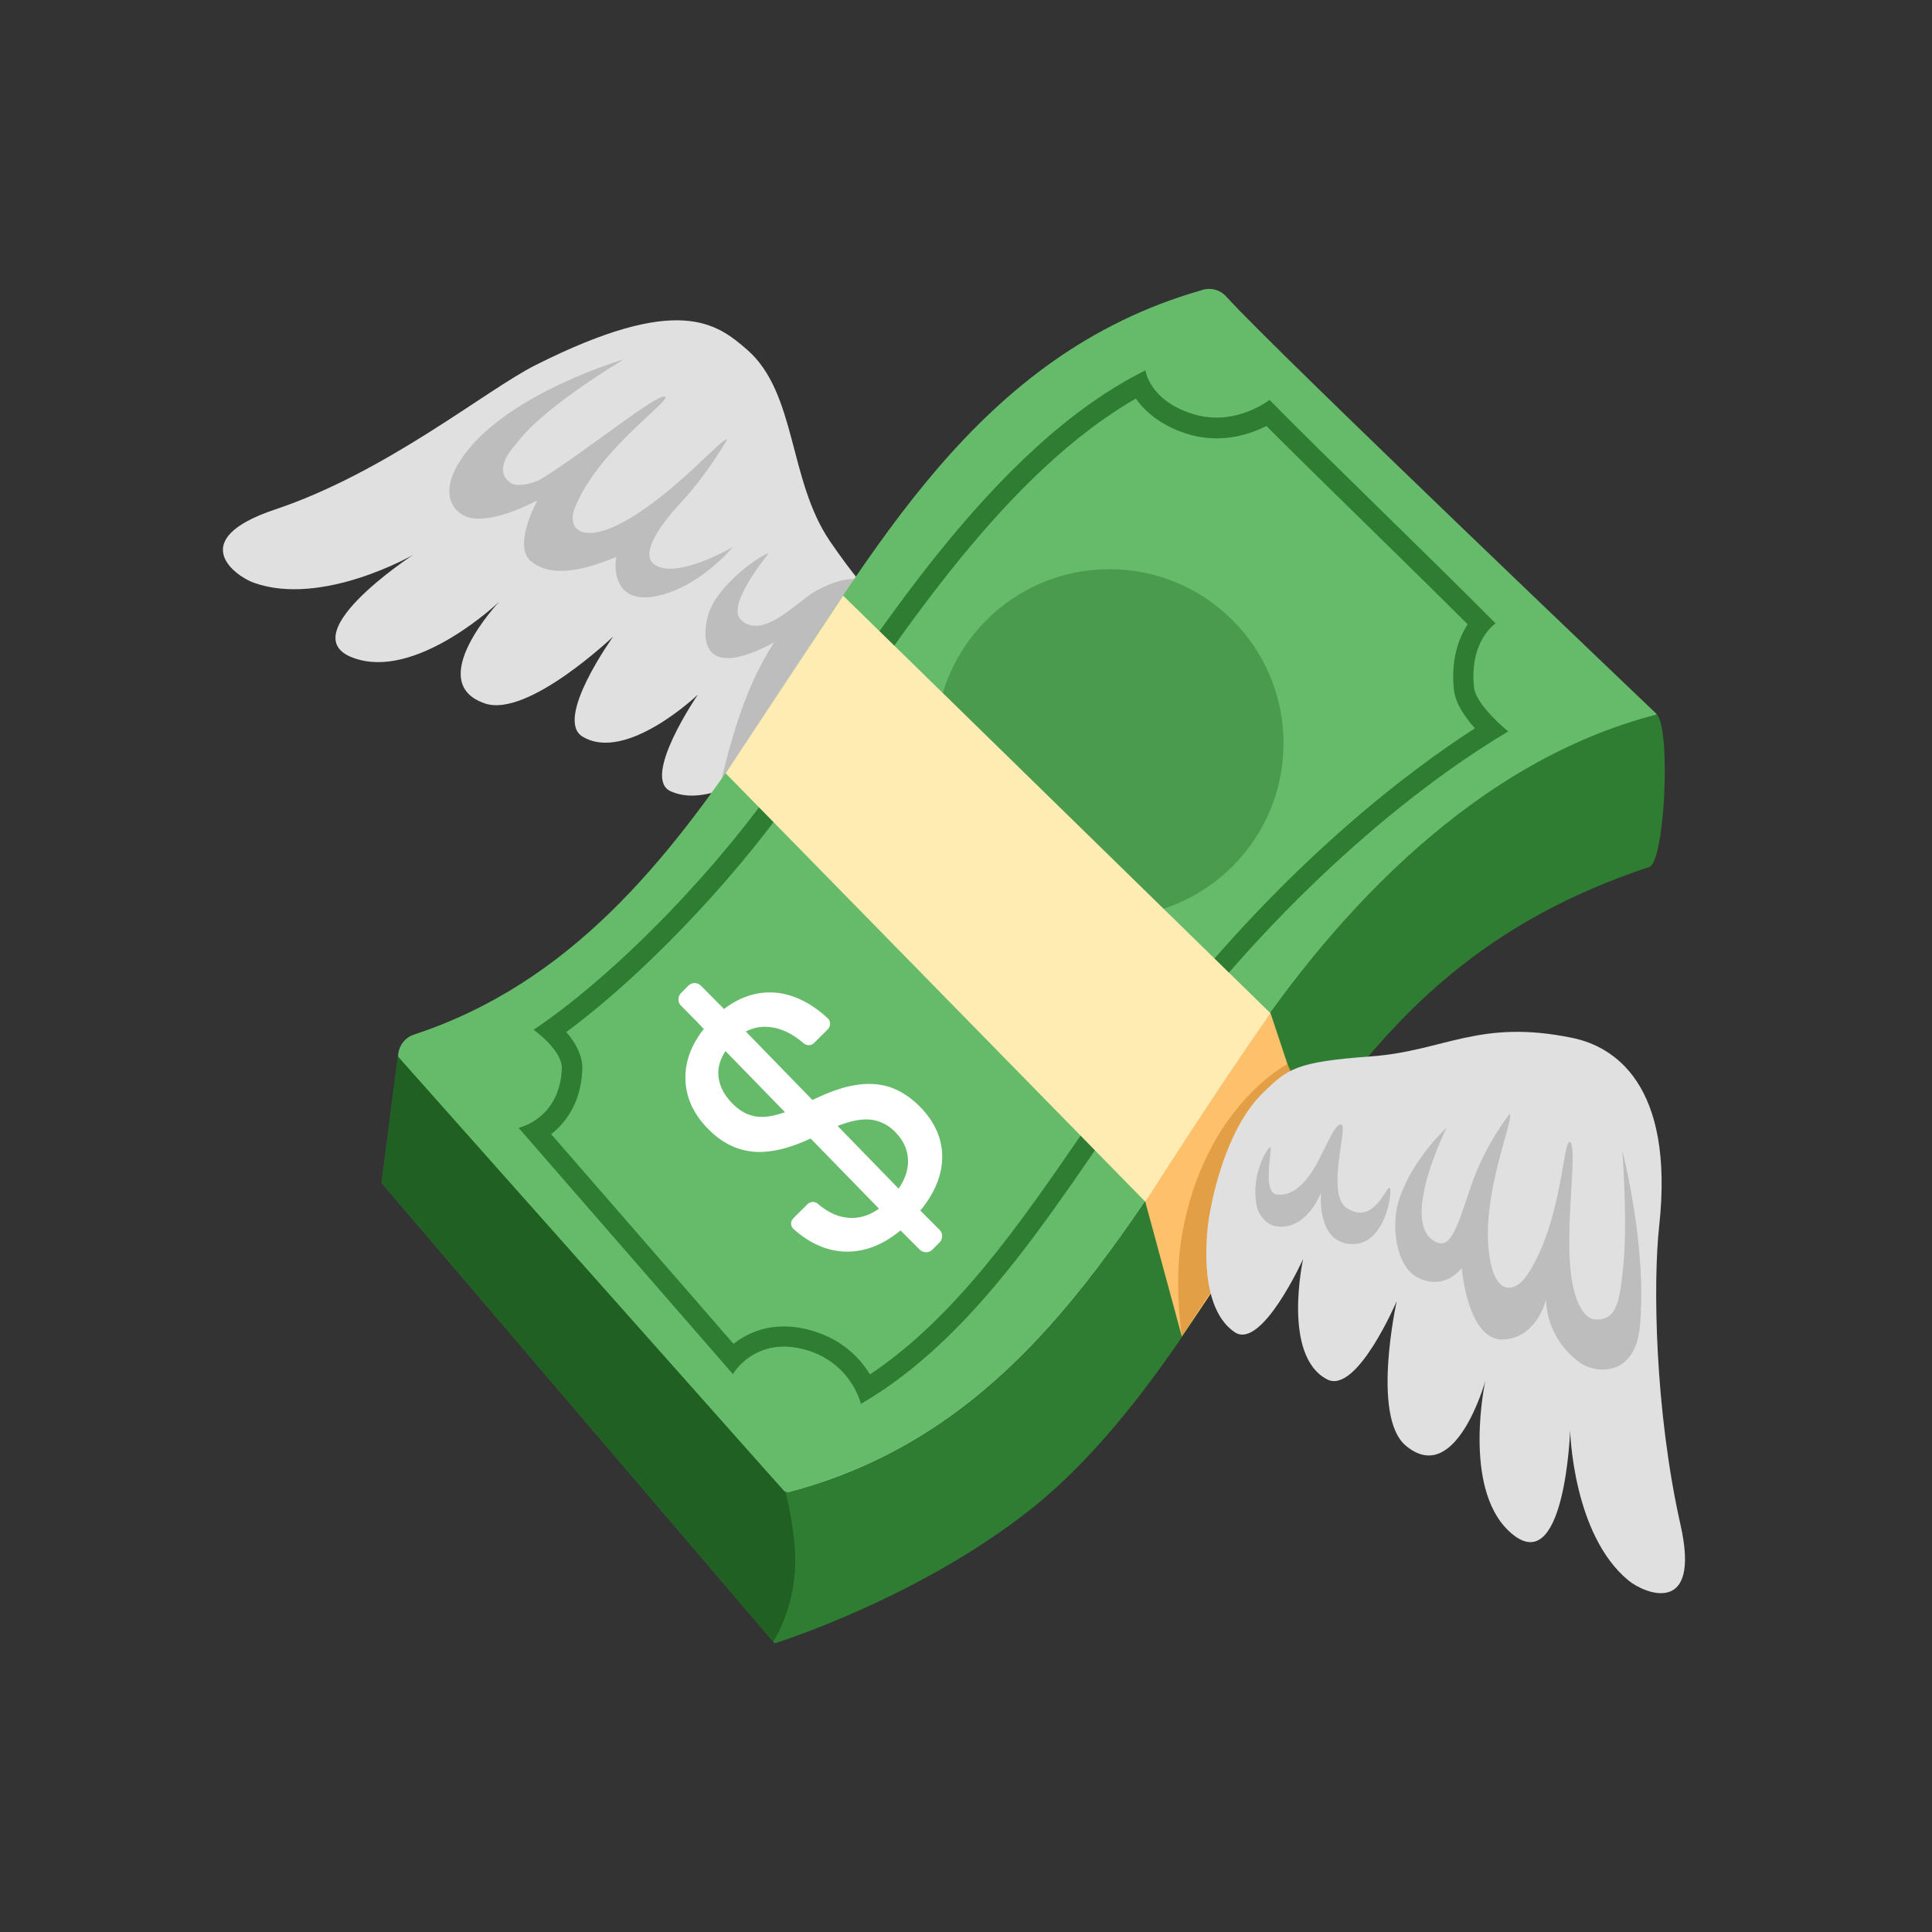 <svg width="20" height="20" viewBox="0 0 20 20" fill="none" xmlns="http://www.w3.org/2000/svg">
<rect x="0" y="0" width="20" height="20" fill="#333333" stroke="none"/>
<path d="M9.06 6.49C9.135 6.154 9.078 6.314 8.594 5.606C8.159 4.971 8.249 4.069 7.734 3.62C7.417 3.345 7.021 3.036 5.545 3.779C5.032 4.036 4.008 4.885 2.848 5.274C1.914 5.586 2.432 5.964 2.631 6.034C3.338 6.283 4.275 5.745 4.275 5.745C4.275 5.745 2.932 6.623 3.721 6.83C4.361 6.999 5.167 6.23 5.167 6.23C5.167 6.23 4.377 7.068 5.023 7.283C5.467 7.43 6.349 6.588 6.349 6.588C6.349 6.588 5.732 7.444 6.03 7.625C6.482 7.9 7.224 7.191 7.224 7.191C7.224 7.191 6.635 8.051 6.942 8.191C7.402 8.401 8.085 7.811 8.085 7.811C8.085 7.811 8.925 7.091 9.06 6.49Z" fill="#E0E0E0"/>
<path d="M6.459 3.72C6.459 3.72 5.654 4.193 5.36 4.573C5.322 4.623 5.08 4.864 5.293 5.003C5.347 5.038 5.507 5.015 5.602 4.958C6.034 4.695 6.799 4.073 6.883 4.105C6.967 4.138 6.199 4.643 5.952 5.254C5.859 5.484 6.039 5.649 6.508 5.373C7.018 5.073 7.457 4.544 7.53 4.546C7.53 4.546 7.325 4.904 7.063 5.186C6.795 5.475 6.607 5.769 6.804 5.861C7.053 5.979 7.59 5.66 7.59 5.66C7.59 5.66 7.248 6.075 6.804 6.169C6.648 6.203 6.525 6.181 6.45 6.096C6.337 5.966 6.38 5.766 6.38 5.766C6.144 5.86 5.737 6.013 5.494 5.808C5.305 5.648 5.563 5.179 5.563 5.179C5.563 5.179 5.107 5.431 4.847 5.355C4.712 5.315 4.505 5.12 4.807 4.706C5.282 4.06 6.459 3.72 6.459 3.72Z" fill="#BDBDBD"/>
<path d="M7.423 8.267C7.944 7.589 8.465 6.913 8.986 6.236L8.941 6.041C8.919 5.972 8.714 5.963 8.43 6.127C8.24 6.237 7.891 6.632 7.668 6.414C7.513 6.264 7.958 5.728 7.958 5.728C7.896 5.729 7.403 6.059 7.324 6.39C7.256 6.672 7.321 7.002 7.956 6.68C7.975 6.67 7.995 6.659 8.014 6.648C7.934 6.774 7.861 6.907 7.8 7.042C7.623 7.432 7.518 7.849 7.423 8.267Z" fill="#BDBDBD"/>
<path d="M12.892 10.855C11.636 12.738 10.579 14.812 8.176 15.447C8.151 15.453 8.125 15.445 8.108 15.427L4.182 11.095C4.066 10.966 4.123 10.762 4.288 10.709C5.902 10.178 6.91 8.916 7.808 7.569C9.045 5.715 10.105 3.675 12.432 3.006C12.521 2.973 12.624 2.994 12.692 3.068C13.213 3.643 17.145 7.386 17.151 7.393C17.154 7.394 13.856 9.41 12.892 10.855Z" fill="#66BB6A"/>
<path d="M9.264 11.715C9.179 11.63 9.077 11.587 8.96 11.588C8.842 11.59 8.69 11.637 8.501 11.731C8.245 11.867 8.022 11.931 7.836 11.925C7.65 11.917 7.482 11.84 7.335 11.691C7.184 11.54 7.104 11.371 7.096 11.186C7.087 11.001 7.151 10.822 7.287 10.65L7.049 10.41C7.014 10.375 7.014 10.317 7.049 10.281L7.126 10.203C7.161 10.168 7.219 10.168 7.255 10.203L7.495 10.445C7.671 10.311 7.857 10.256 8.052 10.278C8.227 10.3 8.4 10.386 8.569 10.541C8.601 10.571 8.601 10.623 8.57 10.655L8.427 10.797C8.397 10.827 8.349 10.827 8.317 10.798C8.205 10.701 8.089 10.645 7.97 10.632C7.831 10.617 7.709 10.662 7.604 10.767C7.494 10.877 7.437 10.99 7.436 11.103C7.435 11.218 7.485 11.327 7.586 11.428C7.68 11.523 7.786 11.567 7.904 11.562C8.021 11.557 8.172 11.507 8.36 11.412C8.547 11.317 8.706 11.258 8.841 11.235C8.975 11.211 9.097 11.217 9.207 11.252C9.317 11.288 9.421 11.355 9.519 11.452C9.674 11.608 9.752 11.781 9.754 11.97C9.755 12.158 9.68 12.346 9.527 12.532L9.727 12.732C9.762 12.767 9.762 12.825 9.727 12.861L9.651 12.937C9.616 12.972 9.559 12.972 9.522 12.937L9.322 12.737C9.135 12.892 8.939 12.966 8.735 12.956C8.554 12.947 8.38 12.87 8.215 12.723C8.181 12.693 8.181 12.641 8.214 12.61L8.359 12.466C8.387 12.437 8.434 12.435 8.465 12.461C8.576 12.557 8.691 12.606 8.81 12.608C8.946 12.611 9.076 12.55 9.2 12.426C9.321 12.306 9.387 12.181 9.399 12.055C9.407 11.928 9.364 11.815 9.264 11.715Z" fill="white"/>
<path d="M9.584 12.593L9.321 12.74L7.292 10.657L7.224 10.587L7.495 10.446L9.524 12.533L9.584 12.593Z" fill="white"/>
<path opacity="0.5" d="M11.485 9.496C12.48 9.496 13.287 8.69 13.287 7.694C13.287 6.699 12.48 5.892 11.485 5.892C10.49 5.892 9.683 6.699 9.683 7.694C9.683 8.69 10.49 9.496 11.485 9.496Z" fill="#2E7D32"/>
<path d="M13.52 11.804C12.876 12.769 11.949 14.61 10.671 15.623C9.498 16.553 8.019 17.012 8.019 17.012L3.95 12.246L4.119 10.938L8.109 15.428C8.126 15.445 8.151 15.454 8.174 15.448C10.579 14.813 11.635 12.739 12.891 10.856C13.855 9.411 15.297 7.871 17.152 7.396C17.299 7.558 17.234 8.921 17.073 8.975C15.429 9.52 14.42 10.452 13.52 11.804Z" fill="#2E7D32"/>
<path d="M11.856 12.441L12.234 13.835C12.234 13.835 13.384 12.152 13.57 11.745L13.153 10.489C12.595 11.182 11.856 12.441 11.856 12.441Z" fill="#FFC06C"/>
<path d="M11.759 4.126C11.855 4.265 12.024 4.409 12.295 4.493C12.392 4.523 12.493 4.538 12.594 4.538C12.809 4.538 12.989 4.471 13.11 4.41C13.414 4.715 13.794 5.087 14.162 5.447C14.522 5.799 14.892 6.162 15.193 6.463C15.096 6.612 15.018 6.837 15.051 7.141C15.066 7.281 15.164 7.423 15.269 7.539C14.604 7.967 13.328 8.917 12.019 10.592C11.743 10.946 11.473 11.339 11.213 11.717C10.565 12.66 9.896 13.633 9.006 14.228C8.901 14.056 8.707 13.849 8.361 13.763C8.277 13.741 8.195 13.731 8.116 13.731C7.893 13.731 7.718 13.814 7.593 13.911L5.706 11.741C5.864 11.617 6.013 11.406 6.028 11.08C6.036 10.927 5.954 10.789 5.862 10.684C6.782 10.002 7.753 8.916 8.276 8.136C8.352 8.022 8.431 7.903 8.512 7.781C9.33 6.547 10.438 4.882 11.759 4.126ZM11.858 3.834C10.268 4.621 9.001 6.673 8.1 8.016C7.51 8.895 6.443 10.041 5.524 10.66C5.524 10.66 5.826 10.873 5.816 11.067C5.791 11.587 5.368 11.675 5.368 11.675L7.587 14.225C7.587 14.225 7.75 13.94 8.115 13.94C8.174 13.94 8.239 13.948 8.309 13.965C8.811 14.09 8.912 14.533 8.912 14.533C10.33 13.708 11.186 11.999 12.184 10.72C13.538 8.986 14.884 8.003 15.613 7.572C15.613 7.572 15.278 7.301 15.259 7.116C15.208 6.629 15.483 6.454 15.483 6.454C14.839 5.803 13.782 4.789 13.142 4.14C13.142 4.14 12.909 4.323 12.593 4.323C12.518 4.323 12.438 4.313 12.357 4.288C11.896 4.149 11.858 3.834 11.858 3.834Z" fill="#2E7D32"/>
<path d="M8.728 6.166L7.512 8.005L11.857 12.441C11.857 12.441 12.567 11.319 13.152 10.489L8.728 6.166Z" fill="#FFECB3"/>
<path opacity="0.68" d="M13.327 11.016C13.327 11.016 12.47 11.452 12.236 12.782C12.147 13.285 12.235 13.835 12.235 13.835L12.942 12.746L13.448 11.232L13.327 11.016Z" fill="#D69136"/>
<path d="M13.082 11.305C13.33 11.066 13.413 10.992 14.19 10.936C14.958 10.88 15.31 10.544 16.28 10.745C16.69 10.83 17.34 11.205 17.175 12.7C17.113 13.27 17.128 14.588 17.396 15.782C17.613 16.742 17.021 16.496 16.859 16.362C16.279 15.886 16.254 14.807 16.254 14.807C16.254 14.807 16.199 16.409 15.613 15.843C15.138 15.383 15.376 14.295 15.376 14.295C15.376 14.295 15.069 15.405 14.55 14.963C14.194 14.659 14.459 13.469 14.459 13.469C14.459 13.469 14.045 14.44 13.738 14.279C13.268 14.034 13.49 13.033 13.49 13.033C13.49 13.033 13.06 13.982 12.78 13.79C12.363 13.505 12.514 12.616 12.514 12.616C12.514 12.616 12.636 11.731 13.082 11.305Z" fill="#E0E0E0"/>
<path d="M13.885 11.64C13.809 11.621 13.699 11.965 13.561 12.159C13.509 12.231 13.396 12.38 13.224 12.367C13.051 12.355 13.187 11.848 13.147 11.875C13.107 11.902 12.946 12.174 13.01 12.489C13.027 12.576 13.116 12.68 13.204 12.694C13.531 12.746 13.675 12.344 13.675 12.344C13.675 12.344 13.626 12.825 13.95 12.875C14.341 12.935 14.421 12.319 14.386 12.296C14.351 12.274 14.225 12.684 13.946 12.509C13.717 12.364 13.961 11.66 13.885 11.64Z" fill="#BDBDBD"/>
<path d="M16.794 11.911C16.794 11.911 16.854 12.684 16.8 13.145C16.766 13.431 16.751 13.694 16.489 13.655C16.425 13.645 16.276 13.521 16.25 13.045C16.222 12.54 16.327 11.873 16.254 11.822C16.18 11.771 16.176 12.647 15.811 13.196C15.674 13.402 15.442 13.425 15.406 12.881C15.366 12.29 15.672 11.59 15.629 11.53C15.629 11.53 15.37 11.849 15.22 12.3C15.07 12.751 15.004 12.964 14.827 12.834C14.511 12.601 14.975 11.675 14.975 11.675C14.975 11.675 14.635 11.979 14.487 12.404C14.394 12.674 14.445 13.117 14.685 13.23C14.967 13.362 15.132 13.126 15.132 13.126C15.132 13.126 15.192 13.882 15.561 13.866C15.915 13.85 16.005 13.451 16.005 13.451C16.005 13.451 15.99 13.836 16.347 14.1C16.521 14.229 16.925 14.25 16.975 13.74C17.056 12.912 16.794 11.911 16.794 11.911Z" fill="#BDBDBD"/>
<path d="M3.95 12.245L8.004 16.994C8.004 16.994 8.185 16.726 8.226 16.307C8.262 15.942 8.135 15.457 8.135 15.457L4.119 10.937L3.95 12.245Z" fill="#206022"/>
</svg>
